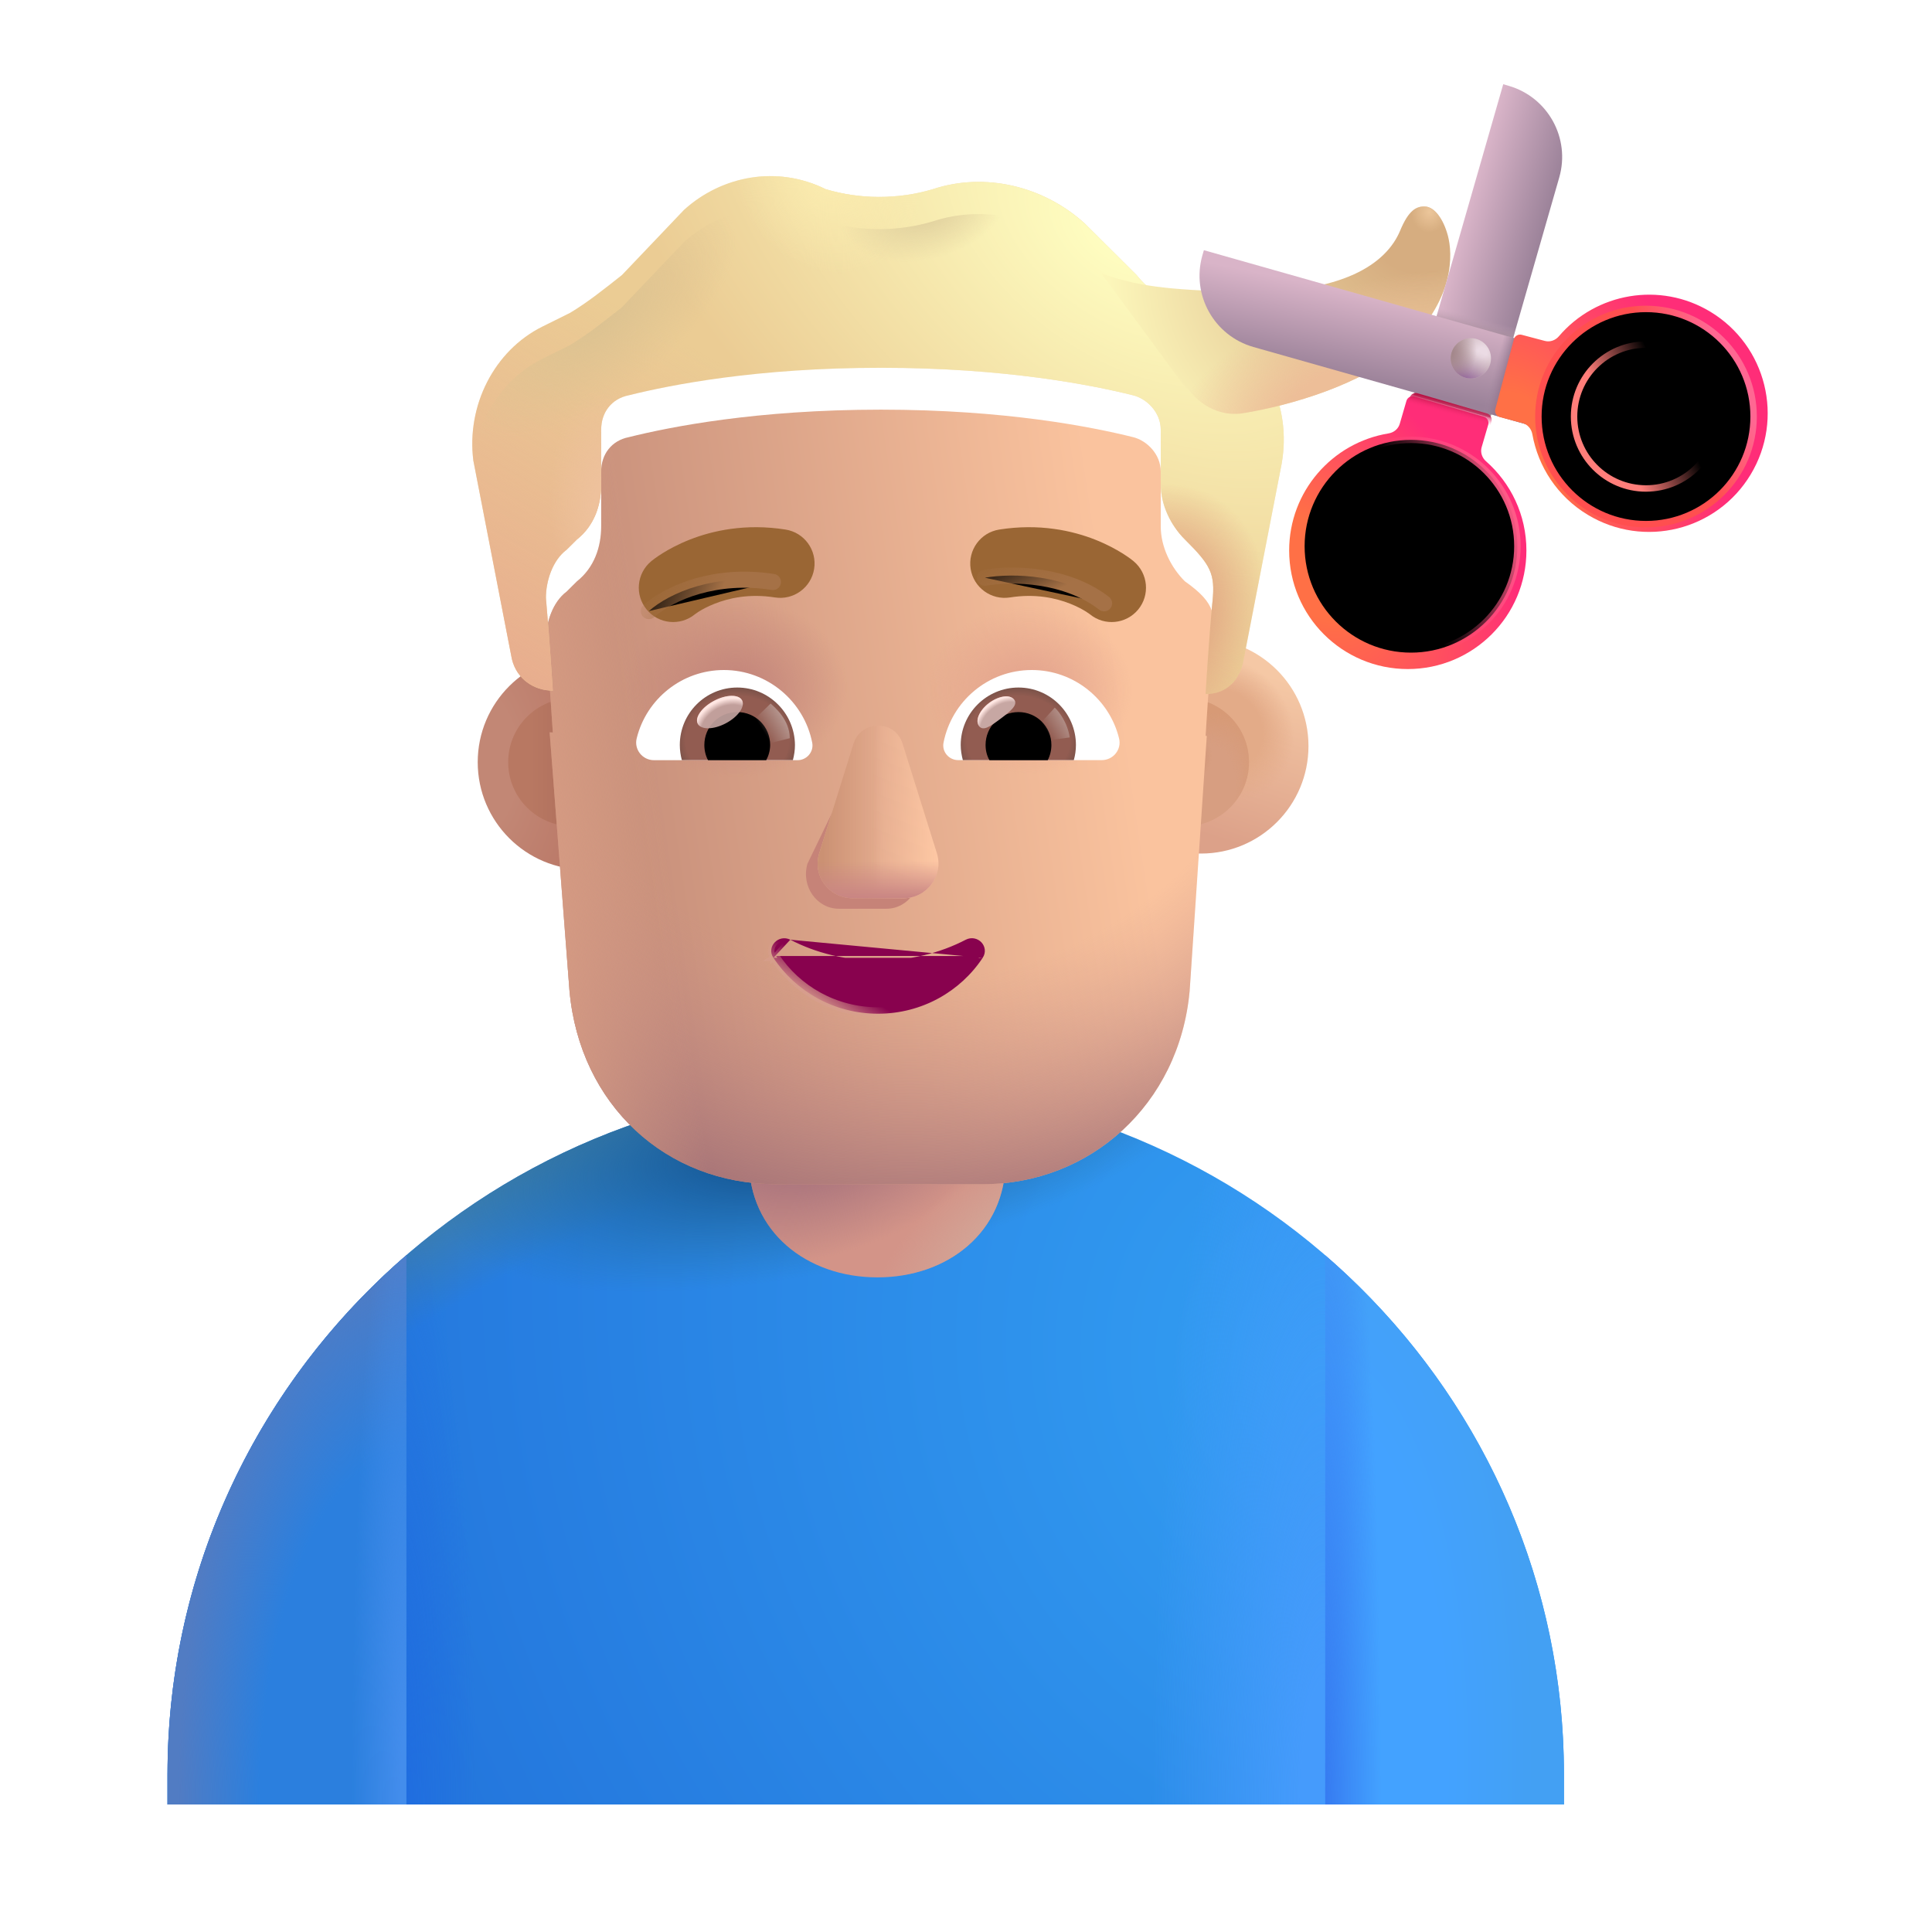 <svg viewBox="1 1 30 30" xmlns="http://www.w3.org/2000/svg">
<path d="M3.601 28.557C3.601 22.642 8.455 17.846 14.443 17.846C20.431 17.846 25.285 22.642 25.285 28.557V29.02H3.601V28.557Z" fill="url(#paint0_radial_4002_35)"/>
<path d="M3.601 28.557C3.601 22.642 8.455 17.846 14.443 17.846C20.431 17.846 25.285 22.642 25.285 28.557V29.02H3.601V28.557Z" fill="url(#paint1_radial_4002_35)"/>
<path d="M3.601 28.557C3.601 22.642 8.455 17.846 14.443 17.846C20.431 17.846 25.285 22.642 25.285 28.557V29.02H3.601V28.557Z" fill="url(#paint2_radial_4002_35)"/>
<path d="M3.601 28.557C3.601 22.642 8.455 17.846 14.443 17.846C20.431 17.846 25.285 22.642 25.285 28.557V29.02H3.601V28.557Z" fill="url(#paint3_radial_4002_35)"/>
<path d="M3.601 28.557C3.601 22.642 8.455 17.846 14.443 17.846C20.431 17.846 25.285 22.642 25.285 28.557V29.02H3.601V28.557Z" fill="url(#paint4_radial_4002_35)"/>
<path d="M21.577 29.02H25.285V28.557C25.285 25.34 23.85 22.454 21.577 20.491V29.02Z" fill="url(#paint5_radial_4002_35)"/>
<path d="M21.577 29.02H25.285V28.557C25.285 25.34 23.85 22.454 21.577 20.491V29.02Z" fill="url(#paint6_radial_4002_35)"/>
<path d="M7.31 20.491C5.037 22.454 3.601 25.34 3.601 28.557V29.02H7.31V20.491Z" fill="#2B7FDE"/>
<path d="M7.31 20.491C5.037 22.454 3.601 25.34 3.601 28.557V29.02H7.31V20.491Z" fill="url(#paint7_radial_4002_35)"/>
<path d="M7.31 20.491C5.037 22.454 3.601 25.34 3.601 28.557V29.02H7.31V20.491Z" fill="url(#paint8_radial_4002_35)"/>
<path d="M12.631 17.64H16.615V19.023C16.615 20.123 15.723 20.835 14.623 20.835C13.523 20.835 12.631 20.123 12.631 19.023V17.64Z" fill="#D39488"/>
<path d="M12.631 17.64H16.615V19.023C16.615 20.123 15.723 20.835 14.623 20.835C13.523 20.835 12.631 20.123 12.631 19.023V17.64Z" fill="url(#paint9_radial_4002_35)"/>
<path d="M12.631 17.64H16.615V19.023C16.615 20.123 15.723 20.835 14.623 20.835C13.523 20.835 12.631 20.123 12.631 19.023V17.64Z" fill="url(#paint10_radial_4002_35)"/>
<g filter="url(#filter0_i_4002_35)">
<circle cx="9.887" cy="12.835" r="1.669" fill="url(#paint11_radial_4002_35)"/>
</g>
<g filter="url(#filter1_f_4002_35)">
<circle cx="9.886" cy="12.835" r="0.995" fill="url(#paint12_linear_4002_35)"/>
</g>
<g filter="url(#filter2_i_4002_35)">
<circle cx="19.399" cy="12.835" r="1.669" fill="url(#paint13_linear_4002_35)"/>
<circle cx="19.399" cy="12.835" r="1.669" fill="url(#paint14_radial_4002_35)"/>
</g>
<g filter="url(#filter3_f_4002_35)">
<circle cx="19.399" cy="12.835" r="0.995" fill="#D79E81"/>
<circle cx="19.399" cy="12.835" r="0.995" fill="url(#paint15_radial_4002_35)"/>
<circle cx="19.399" cy="12.835" r="0.995" fill="url(#paint16_radial_4002_35)"/>
</g>
<g filter="url(#filter4_i_4002_35)">
<path d="M9.535 12.222C9.551 12.223 9.567 12.224 9.584 12.224C9.584 12.224 9.53 11.371 9.477 10.784C9.477 10.517 9.584 10.197 9.798 10.037L9.959 9.877C10.227 9.664 10.335 9.344 10.335 9.024V8.171C10.335 7.904 10.496 7.691 10.764 7.638C11.407 7.478 12.748 7.211 14.679 7.211C16.61 7.211 17.951 7.478 18.595 7.638C18.809 7.691 19.024 7.904 19.024 8.171V9.024C19.024 9.344 19.184 9.664 19.399 9.877C19.901 10.229 19.87 10.423 19.828 10.837C19.774 11.371 19.721 12.277 19.721 12.277C19.727 12.277 19.733 12.277 19.739 12.277L19.473 16.235C19.313 18.005 17.922 19.238 16.263 19.238H13.053C11.341 19.238 10.003 18.005 9.843 16.235L9.535 12.222Z" fill="url(#paint17_linear_4002_35)"/>
<path d="M9.535 12.222C9.551 12.223 9.567 12.224 9.584 12.224C9.584 12.224 9.53 11.371 9.477 10.784C9.477 10.517 9.584 10.197 9.798 10.037L9.959 9.877C10.227 9.664 10.335 9.344 10.335 9.024V8.171C10.335 7.904 10.496 7.691 10.764 7.638C11.407 7.478 12.748 7.211 14.679 7.211C16.61 7.211 17.951 7.478 18.595 7.638C18.809 7.691 19.024 7.904 19.024 8.171V9.024C19.024 9.344 19.184 9.664 19.399 9.877C19.901 10.229 19.87 10.423 19.828 10.837C19.774 11.371 19.721 12.277 19.721 12.277C19.727 12.277 19.733 12.277 19.739 12.277L19.473 16.235C19.313 18.005 17.922 19.238 16.263 19.238H13.053C11.341 19.238 10.003 18.005 9.843 16.235L9.535 12.222Z" fill="url(#paint18_radial_4002_35)"/>
<path d="M9.535 12.222C9.551 12.223 9.567 12.224 9.584 12.224C9.584 12.224 9.53 11.371 9.477 10.784C9.477 10.517 9.584 10.197 9.798 10.037L9.959 9.877C10.227 9.664 10.335 9.344 10.335 9.024V8.171C10.335 7.904 10.496 7.691 10.764 7.638C11.407 7.478 12.748 7.211 14.679 7.211C16.61 7.211 17.951 7.478 18.595 7.638C18.809 7.691 19.024 7.904 19.024 8.171V9.024C19.024 9.344 19.184 9.664 19.399 9.877C19.901 10.229 19.87 10.423 19.828 10.837C19.774 11.371 19.721 12.277 19.721 12.277C19.727 12.277 19.733 12.277 19.739 12.277L19.473 16.235C19.313 18.005 17.922 19.238 16.263 19.238H13.053C11.341 19.238 10.003 18.005 9.843 16.235L9.535 12.222Z" fill="url(#paint19_linear_4002_35)"/>
<path d="M9.535 12.222C9.551 12.223 9.567 12.224 9.584 12.224C9.584 12.224 9.53 11.371 9.477 10.784C9.477 10.517 9.584 10.197 9.798 10.037L9.959 9.877C10.227 9.664 10.335 9.344 10.335 9.024V8.171C10.335 7.904 10.496 7.691 10.764 7.638C11.407 7.478 12.748 7.211 14.679 7.211C16.61 7.211 17.951 7.478 18.595 7.638C18.809 7.691 19.024 7.904 19.024 8.171V9.024C19.024 9.344 19.184 9.664 19.399 9.877C19.901 10.229 19.87 10.423 19.828 10.837C19.774 11.371 19.721 12.277 19.721 12.277C19.727 12.277 19.733 12.277 19.739 12.277L19.473 16.235C19.313 18.005 17.922 19.238 16.263 19.238H13.053C11.341 19.238 10.003 18.005 9.843 16.235L9.535 12.222Z" fill="url(#paint20_radial_4002_35)"/>
<path d="M9.535 12.222C9.551 12.223 9.567 12.224 9.584 12.224C9.584 12.224 9.53 11.371 9.477 10.784C9.477 10.517 9.584 10.197 9.798 10.037L9.959 9.877C10.227 9.664 10.335 9.344 10.335 9.024V8.171C10.335 7.904 10.496 7.691 10.764 7.638C11.407 7.478 12.748 7.211 14.679 7.211C16.61 7.211 17.951 7.478 18.595 7.638C18.809 7.691 19.024 7.904 19.024 8.171V9.024C19.024 9.344 19.184 9.664 19.399 9.877C19.901 10.229 19.87 10.423 19.828 10.837C19.774 11.371 19.721 12.277 19.721 12.277C19.727 12.277 19.733 12.277 19.739 12.277L19.473 16.235C19.313 18.005 17.922 19.238 16.263 19.238H13.053C11.341 19.238 10.003 18.005 9.843 16.235L9.535 12.222Z" fill="url(#paint21_radial_4002_35)"/>
</g>
<g filter="url(#filter5_i_4002_35)">
<path d="M19.453 6.358L19.882 6.571C20.633 6.944 21.062 7.798 20.901 8.704L20.311 11.744C20.258 12.058 20.051 12.269 19.739 12.277C19.733 12.277 19.727 12.277 19.721 12.277C19.721 12.277 19.774 11.371 19.828 10.837C19.872 10.404 19.796 10.272 19.399 9.877C19.184 9.664 19.024 9.344 19.024 9.024V8.171C19.024 7.904 18.809 7.691 18.595 7.638C17.951 7.478 16.61 7.211 14.679 7.211C12.748 7.211 11.408 7.478 10.764 7.638C10.496 7.691 10.335 7.904 10.335 8.171V9.024C10.335 9.344 10.227 9.664 9.959 9.877L9.798 10.037C9.584 10.197 9.477 10.517 9.477 10.784C9.53 11.371 9.584 12.224 9.584 12.224C9.567 12.224 9.551 12.223 9.535 12.222C9.235 12.202 8.991 11.994 8.94 11.691L8.35 8.651C8.243 7.798 8.672 6.944 9.423 6.571L9.852 6.358C10.12 6.198 10.388 5.984 10.657 5.771L11.622 4.758C12.212 4.225 13.07 4.065 13.821 4.438C14.357 4.598 14.947 4.598 15.484 4.438C16.288 4.171 17.2 4.385 17.844 4.971L18.648 5.771C18.863 6.038 19.131 6.198 19.453 6.358Z" fill="#EBCC94"/>
<path d="M19.453 6.358L19.882 6.571C20.633 6.944 21.062 7.798 20.901 8.704L20.311 11.744C20.258 12.058 20.051 12.269 19.739 12.277C19.733 12.277 19.727 12.277 19.721 12.277C19.721 12.277 19.774 11.371 19.828 10.837C19.872 10.404 19.796 10.272 19.399 9.877C19.184 9.664 19.024 9.344 19.024 9.024V8.171C19.024 7.904 18.809 7.691 18.595 7.638C17.951 7.478 16.61 7.211 14.679 7.211C12.748 7.211 11.408 7.478 10.764 7.638C10.496 7.691 10.335 7.904 10.335 8.171V9.024C10.335 9.344 10.227 9.664 9.959 9.877L9.798 10.037C9.584 10.197 9.477 10.517 9.477 10.784C9.53 11.371 9.584 12.224 9.584 12.224C9.567 12.224 9.551 12.223 9.535 12.222C9.235 12.202 8.991 11.994 8.94 11.691L8.35 8.651C8.243 7.798 8.672 6.944 9.423 6.571L9.852 6.358C10.12 6.198 10.388 5.984 10.657 5.771L11.622 4.758C12.212 4.225 13.07 4.065 13.821 4.438C14.357 4.598 14.947 4.598 15.484 4.438C16.288 4.171 17.2 4.385 17.844 4.971L18.648 5.771C18.863 6.038 19.131 6.198 19.453 6.358Z" fill="url(#paint22_radial_4002_35)"/>
<path d="M19.453 6.358L19.882 6.571C20.633 6.944 21.062 7.798 20.901 8.704L20.311 11.744C20.258 12.058 20.051 12.269 19.739 12.277C19.733 12.277 19.727 12.277 19.721 12.277C19.721 12.277 19.774 11.371 19.828 10.837C19.872 10.404 19.796 10.272 19.399 9.877C19.184 9.664 19.024 9.344 19.024 9.024V8.171C19.024 7.904 18.809 7.691 18.595 7.638C17.951 7.478 16.61 7.211 14.679 7.211C12.748 7.211 11.408 7.478 10.764 7.638C10.496 7.691 10.335 7.904 10.335 8.171V9.024C10.335 9.344 10.227 9.664 9.959 9.877L9.798 10.037C9.584 10.197 9.477 10.517 9.477 10.784C9.53 11.371 9.584 12.224 9.584 12.224C9.567 12.224 9.551 12.223 9.535 12.222C9.235 12.202 8.991 11.994 8.94 11.691L8.35 8.651C8.243 7.798 8.672 6.944 9.423 6.571L9.852 6.358C10.12 6.198 10.388 5.984 10.657 5.771L11.622 4.758C12.212 4.225 13.07 4.065 13.821 4.438C14.357 4.598 14.947 4.598 15.484 4.438C16.288 4.171 17.2 4.385 17.844 4.971L18.648 5.771C18.863 6.038 19.131 6.198 19.453 6.358Z" fill="url(#paint23_linear_4002_35)"/>
<path d="M19.453 6.358L19.882 6.571C20.633 6.944 21.062 7.798 20.901 8.704L20.311 11.744C20.258 12.058 20.051 12.269 19.739 12.277C19.733 12.277 19.727 12.277 19.721 12.277C19.721 12.277 19.774 11.371 19.828 10.837C19.872 10.404 19.796 10.272 19.399 9.877C19.184 9.664 19.024 9.344 19.024 9.024V8.171C19.024 7.904 18.809 7.691 18.595 7.638C17.951 7.478 16.61 7.211 14.679 7.211C12.748 7.211 11.408 7.478 10.764 7.638C10.496 7.691 10.335 7.904 10.335 8.171V9.024C10.335 9.344 10.227 9.664 9.959 9.877L9.798 10.037C9.584 10.197 9.477 10.517 9.477 10.784C9.53 11.371 9.584 12.224 9.584 12.224C9.567 12.224 9.551 12.223 9.535 12.222C9.235 12.202 8.991 11.994 8.94 11.691L8.35 8.651C8.243 7.798 8.672 6.944 9.423 6.571L9.852 6.358C10.12 6.198 10.388 5.984 10.657 5.771L11.622 4.758C12.212 4.225 13.07 4.065 13.821 4.438C14.357 4.598 14.947 4.598 15.484 4.438C16.288 4.171 17.2 4.385 17.844 4.971L18.648 5.771C18.863 6.038 19.131 6.198 19.453 6.358Z" fill="url(#paint24_radial_4002_35)"/>
<path d="M19.453 6.358L19.882 6.571C20.633 6.944 21.062 7.798 20.901 8.704L20.311 11.744C20.258 12.058 20.051 12.269 19.739 12.277C19.733 12.277 19.727 12.277 19.721 12.277C19.721 12.277 19.774 11.371 19.828 10.837C19.872 10.404 19.796 10.272 19.399 9.877C19.184 9.664 19.024 9.344 19.024 9.024V8.171C19.024 7.904 18.809 7.691 18.595 7.638C17.951 7.478 16.61 7.211 14.679 7.211C12.748 7.211 11.408 7.478 10.764 7.638C10.496 7.691 10.335 7.904 10.335 8.171V9.024C10.335 9.344 10.227 9.664 9.959 9.877L9.798 10.037C9.584 10.197 9.477 10.517 9.477 10.784C9.53 11.371 9.584 12.224 9.584 12.224C9.567 12.224 9.551 12.223 9.535 12.222C9.235 12.202 8.991 11.994 8.94 11.691L8.35 8.651C8.243 7.798 8.672 6.944 9.423 6.571L9.852 6.358C10.12 6.198 10.388 5.984 10.657 5.771L11.622 4.758C12.212 4.225 13.07 4.065 13.821 4.438C14.357 4.598 14.947 4.598 15.484 4.438C16.288 4.171 17.2 4.385 17.844 4.971L18.648 5.771C18.863 6.038 19.131 6.198 19.453 6.358Z" fill="url(#paint25_radial_4002_35)"/>
<path d="M19.453 6.358L19.882 6.571C20.633 6.944 21.062 7.798 20.901 8.704L20.311 11.744C20.258 12.058 20.051 12.269 19.739 12.277C19.733 12.277 19.727 12.277 19.721 12.277C19.721 12.277 19.774 11.371 19.828 10.837C19.872 10.404 19.796 10.272 19.399 9.877C19.184 9.664 19.024 9.344 19.024 9.024V8.171C19.024 7.904 18.809 7.691 18.595 7.638C17.951 7.478 16.61 7.211 14.679 7.211C12.748 7.211 11.408 7.478 10.764 7.638C10.496 7.691 10.335 7.904 10.335 8.171V9.024C10.335 9.344 10.227 9.664 9.959 9.877L9.798 10.037C9.584 10.197 9.477 10.517 9.477 10.784C9.53 11.371 9.584 12.224 9.584 12.224C9.567 12.224 9.551 12.223 9.535 12.222C9.235 12.202 8.991 11.994 8.94 11.691L8.35 8.651C8.243 7.798 8.672 6.944 9.423 6.571L9.852 6.358C10.12 6.198 10.388 5.984 10.657 5.771L11.622 4.758C12.212 4.225 13.07 4.065 13.821 4.438C14.357 4.598 14.947 4.598 15.484 4.438C16.288 4.171 17.2 4.385 17.844 4.971L18.648 5.771C18.863 6.038 19.131 6.198 19.453 6.358Z" fill="url(#paint26_radial_4002_35)"/>
</g>
<path d="M19.453 6.358L19.882 6.571C20.633 6.944 21.062 7.798 20.901 8.704L20.311 11.744C20.258 12.058 20.051 12.269 19.739 12.277C19.733 12.277 19.727 12.277 19.721 12.277C19.721 12.277 19.774 11.371 19.828 10.837C19.872 10.404 19.796 10.272 19.399 9.877C19.184 9.664 19.024 9.344 19.024 9.024V8.171C19.024 7.904 18.809 7.691 18.595 7.638C17.951 7.478 16.61 7.211 14.679 7.211C12.748 7.211 11.408 7.478 10.764 7.638C10.496 7.691 10.335 7.904 10.335 8.171V9.024C10.335 9.344 10.227 9.664 9.959 9.877L9.798 10.037C9.584 10.197 9.477 10.517 9.477 10.784C9.53 11.371 9.584 12.224 9.584 12.224C9.567 12.224 9.551 12.223 9.535 12.222C9.235 12.202 8.991 11.994 8.94 11.691L8.35 8.651C8.243 7.798 8.672 6.944 9.423 6.571L9.852 6.358C10.12 6.198 10.388 5.984 10.657 5.771L11.622 4.758C12.212 4.225 13.07 4.065 13.821 4.438C14.357 4.598 14.947 4.598 15.484 4.438C16.288 4.171 17.2 4.385 17.844 4.971L18.648 5.771C18.863 6.038 19.131 6.198 19.453 6.358Z" fill="url(#paint27_radial_4002_35)"/>
<path d="M19.453 6.358L19.882 6.571C20.633 6.944 21.062 7.798 20.901 8.704L20.311 11.744C20.258 12.058 20.051 12.269 19.739 12.277C19.733 12.277 19.727 12.277 19.721 12.277C19.721 12.277 19.774 11.371 19.828 10.837C19.872 10.404 19.796 10.272 19.399 9.877C19.184 9.664 19.024 9.344 19.024 9.024V8.171C19.024 7.904 18.809 7.691 18.595 7.638C17.951 7.478 16.61 7.211 14.679 7.211C12.748 7.211 11.408 7.478 10.764 7.638C10.496 7.691 10.335 7.904 10.335 8.171V9.024C10.335 9.344 10.227 9.664 9.959 9.877L9.798 10.037C9.584 10.197 9.477 10.517 9.477 10.784C9.53 11.371 9.584 12.224 9.584 12.224C9.567 12.224 9.551 12.223 9.535 12.222C9.235 12.202 8.991 11.994 8.94 11.691L8.35 8.651C8.243 7.798 8.672 6.944 9.423 6.571L9.852 6.358C10.12 6.198 10.388 5.984 10.657 5.771L11.622 4.758C12.212 4.225 13.07 4.065 13.821 4.438C14.357 4.598 14.947 4.598 15.484 4.438C16.288 4.171 17.2 4.385 17.844 4.971L18.648 5.771C18.863 6.038 19.131 6.198 19.453 6.358Z" fill="url(#paint28_radial_4002_35)"/>
<g filter="url(#filter6_f_4002_35)">
<path d="M14.359 12.713L13.538 14.412C13.437 14.762 13.681 15.111 14.027 15.111H14.764C15.109 15.111 15.353 14.756 15.252 14.412L14.754 12.713C14.647 12.336 14.47 12.336 14.359 12.713Z" fill="#C68378"/>
</g>
<g filter="url(#filter7_f_4002_35)">
<path d="M14.252 12.55L13.721 14.249C13.612 14.599 13.872 14.948 14.241 14.948H15.027C15.396 14.948 15.656 14.593 15.548 14.249L15.016 12.55C14.902 12.173 14.371 12.173 14.252 12.55Z" fill="#E4AC8F"/>
<path d="M14.252 12.55L13.721 14.249C13.612 14.599 13.872 14.948 14.241 14.948H15.027C15.396 14.948 15.656 14.593 15.548 14.249L15.016 12.55C14.902 12.173 14.371 12.173 14.252 12.55Z" fill="url(#paint29_linear_4002_35)"/>
<path d="M14.252 12.55L13.721 14.249C13.612 14.599 13.872 14.948 14.241 14.948H15.027C15.396 14.948 15.656 14.593 15.548 14.249L15.016 12.55C14.902 12.173 14.371 12.173 14.252 12.55Z" fill="url(#paint30_linear_4002_35)"/>
<path d="M14.252 12.55L13.721 14.249C13.612 14.599 13.872 14.948 14.241 14.948H15.027C15.396 14.948 15.656 14.593 15.548 14.249L15.016 12.55C14.902 12.173 14.371 12.173 14.252 12.55Z" fill="url(#paint31_linear_4002_35)"/>
</g>
<path d="M13.272 15.592L13.272 15.592C13.665 15.797 14.134 15.915 14.634 15.915C15.139 15.915 15.602 15.797 15.996 15.592L15.996 15.592L15.996 15.592C16.086 15.546 16.181 15.572 16.238 15.631C16.295 15.691 16.316 15.786 16.259 15.873M13.272 15.592L16.217 15.845M13.272 15.592L13.272 15.592C13.181 15.546 13.086 15.574 13.03 15.633C12.973 15.693 12.951 15.789 13.01 15.873M13.272 15.592L13.051 15.845M16.259 15.873C16.259 15.873 16.258 15.873 16.258 15.873L16.217 15.845M16.259 15.873C16.259 15.873 16.259 15.873 16.259 15.873L16.217 15.845M16.259 15.873C15.915 16.394 15.316 16.741 14.634 16.741C13.952 16.741 13.354 16.394 13.01 15.873M16.217 15.845C15.882 16.353 15.299 16.691 14.634 16.691C13.969 16.691 13.386 16.353 13.051 15.845M13.01 15.873C13.01 15.873 13.01 15.873 13.01 15.874L13.051 15.845M13.01 15.873C13.01 15.873 13.009 15.873 13.009 15.873L13.051 15.845" fill="#88024E" stroke="url(#paint32_linear_4002_35)" stroke-width="0.1"/>
<g filter="url(#filter8_i_4002_35)">
<path d="M18.353 10.115L18.352 10.114L18.35 10.113L18.346 10.109L18.334 10.1C18.324 10.092 18.312 10.083 18.298 10.072C18.268 10.051 18.229 10.023 18.179 9.992C18.079 9.93 17.938 9.852 17.759 9.781C17.4 9.639 16.887 9.525 16.266 9.623C15.975 9.669 15.777 9.942 15.822 10.233C15.868 10.524 16.142 10.723 16.433 10.677C16.831 10.614 17.149 10.688 17.367 10.774C17.476 10.817 17.559 10.863 17.612 10.896C17.638 10.913 17.657 10.926 17.667 10.933C17.671 10.936 17.674 10.938 17.675 10.939C17.901 11.124 18.234 11.092 18.422 10.867C18.61 10.641 18.579 10.304 18.353 10.115Z" fill="#9A6634"/>
</g>
<g filter="url(#filter9_i_4002_35)">
<path d="M10.861 10.116L10.862 10.115L10.863 10.114L10.864 10.113L10.869 10.109L10.881 10.1C10.89 10.092 10.902 10.083 10.917 10.072C10.946 10.051 10.986 10.023 11.036 9.992C11.135 9.93 11.277 9.852 11.456 9.781C11.814 9.639 12.327 9.525 12.948 9.623C13.239 9.669 13.438 9.942 13.392 10.233C13.346 10.524 13.073 10.723 12.782 10.677C12.384 10.614 12.065 10.688 11.848 10.774C11.738 10.817 11.655 10.863 11.602 10.896C11.576 10.913 11.558 10.926 11.548 10.933C11.543 10.936 11.541 10.938 11.54 10.939C11.313 11.124 10.98 11.092 10.793 10.867C10.604 10.641 10.635 10.304 10.861 10.116Z" fill="#9A6634"/>
</g>
<path d="M17.022 11.404C17.674 11.404 18.226 11.855 18.376 12.463C18.421 12.637 18.287 12.803 18.108 12.803H15.878C15.736 12.803 15.623 12.674 15.651 12.532C15.777 11.891 16.34 11.404 17.022 11.404Z" fill="white"/>
<path d="M16.815 11.676C17.309 11.676 17.707 12.078 17.707 12.568C17.707 12.649 17.695 12.73 17.674 12.803H15.951C15.931 12.726 15.918 12.649 15.918 12.568C15.918 12.078 16.32 11.676 16.815 11.676Z" fill="url(#paint33_radial_4002_35)"/>
<path d="M16.304 12.568C16.304 12.284 16.531 12.057 16.815 12.057C17.099 12.057 17.326 12.284 17.326 12.568C17.326 12.653 17.305 12.735 17.269 12.804H16.364C16.324 12.735 16.304 12.653 16.304 12.568Z" fill="black"/>
<g filter="url(#filter10_f_4002_35)">
<path d="M16.749 11.865C16.813 11.95 16.68 12.053 16.529 12.166C16.378 12.279 16.266 12.359 16.202 12.274C16.138 12.189 16.209 12.028 16.36 11.915C16.512 11.802 16.686 11.78 16.749 11.865Z" fill="#C7A7A3"/>
<path d="M16.749 11.865C16.813 11.95 16.68 12.053 16.529 12.166C16.378 12.279 16.266 12.359 16.202 12.274C16.138 12.189 16.209 12.028 16.36 11.915C16.512 11.802 16.686 11.78 16.749 11.865Z" fill="url(#paint34_radial_4002_35)"/>
</g>
<g filter="url(#filter11_f_4002_35)">
<path d="M17.61 12.451C17.577 12.22 17.442 12.046 17.378 11.988L17.119 12.273L17.236 12.502L17.61 12.451Z" fill="url(#paint35_linear_4002_35)"/>
</g>
<path d="M12.241 11.404C11.588 11.404 11.037 11.855 10.887 12.463C10.842 12.637 10.976 12.804 11.154 12.804H13.385C13.527 12.804 13.64 12.674 13.612 12.532C13.486 11.891 12.918 11.404 12.241 11.404Z" fill="white"/>
<path d="M12.448 11.676C11.953 11.676 11.556 12.078 11.556 12.568C11.556 12.649 11.568 12.73 11.588 12.803H13.312C13.332 12.726 13.344 12.649 13.344 12.568C13.34 12.078 12.943 11.676 12.448 11.676Z" fill="url(#paint36_radial_4002_35)"/>
<path d="M12.959 12.568C12.959 12.284 12.732 12.057 12.448 12.057C12.164 12.057 11.937 12.284 11.937 12.568C11.937 12.653 11.957 12.735 11.994 12.804H12.898C12.935 12.735 12.959 12.653 12.959 12.568Z" fill="black"/>
<g filter="url(#filter12_f_4002_35)">
<path d="M13.263 12.463C13.263 12.175 13.029 11.983 12.966 11.925L12.677 12.204L12.855 12.565L13.263 12.463Z" fill="url(#paint37_linear_4002_35)"/>
</g>
<g filter="url(#filter13_f_4002_35)">
<ellipse cx="12.179" cy="12.057" rx="0.389" ry="0.197" transform="rotate(-27.914 12.179 12.057)" fill="#C7A7A3" fill-opacity="0.9"/>
<ellipse cx="12.179" cy="12.057" rx="0.389" ry="0.197" transform="rotate(-27.914 12.179 12.057)" fill="url(#paint38_radial_4002_35)"/>
</g>
<g filter="url(#filter14_f_4002_35)">
<path d="M16.294 9.971C16.724 9.895 17.563 9.917 18.144 10.368" stroke="url(#paint39_linear_4002_35)" stroke-width="0.25" stroke-linecap="round"/>
</g>
<g filter="url(#filter15_f_4002_35)">
<path d="M11.075 10.489C11.402 10.2 12.117 9.896 13.002 10.037" stroke="url(#paint40_linear_4002_35)" stroke-width="0.25" stroke-linecap="round"/>
</g>
<path d="M20.283 5.531C19.069 5.504 18.642 5.433 18.102 5.246L19.374 6.974L19.532 7.139C19.731 7.348 20.012 7.463 20.298 7.417C21.052 7.295 22.16 6.963 22.768 6.418C23.612 5.66 23.553 4.926 23.483 4.66C23.412 4.394 23.272 4.215 23.131 4.207C22.991 4.199 22.871 4.268 22.741 4.582C22.529 5.09 21.858 5.566 20.283 5.531Z" fill="url(#paint41_radial_4002_35)"/>
<path d="M20.283 5.531C19.069 5.504 18.642 5.433 18.102 5.246L19.374 6.974L19.532 7.139C19.731 7.348 20.012 7.463 20.298 7.417C21.052 7.295 22.16 6.963 22.768 6.418C23.612 5.66 23.553 4.926 23.483 4.66C23.412 4.394 23.272 4.215 23.131 4.207C22.991 4.199 22.871 4.268 22.741 4.582C22.529 5.09 21.858 5.566 20.283 5.531Z" fill="url(#paint42_radial_4002_35)"/>
<path d="M20.283 5.531C19.069 5.504 18.642 5.433 18.102 5.246L19.374 6.974L19.532 7.139C19.731 7.348 20.012 7.463 20.298 7.417C21.052 7.295 22.16 6.963 22.768 6.418C23.612 5.66 23.553 4.926 23.483 4.66C23.412 4.394 23.272 4.215 23.131 4.207C22.991 4.199 22.871 4.268 22.741 4.582C22.529 5.09 21.858 5.566 20.283 5.531Z" fill="url(#paint43_radial_4002_35)"/>
<path d="M24.342 2.308L22.954 7.139L24.141 7.484L25.212 3.755C25.387 3.146 25.037 2.51 24.428 2.333L24.342 2.308Z" fill="url(#paint44_linear_4002_35)"/>
<path d="M24.342 2.308L22.954 7.139L24.141 7.484L25.212 3.755C25.387 3.146 25.037 2.51 24.428 2.333L24.342 2.308Z" fill="url(#paint45_linear_4002_35)"/>
<path d="M19.694 4.885L25.113 6.421L24.776 7.61L20.463 6.388C19.852 6.214 19.497 5.579 19.67 4.967L19.694 4.885Z" fill="url(#paint46_linear_4002_35)"/>
<path d="M19.694 4.885L25.113 6.421L24.776 7.61L20.463 6.388C19.852 6.214 19.497 5.579 19.67 4.967L19.694 4.885Z" fill="url(#paint47_linear_4002_35)"/>
<g filter="url(#filter16_i_4002_35)">
<circle cx="23.739" cy="6.664" r="0.313" fill="url(#paint48_radial_4002_35)"/>
<circle cx="23.739" cy="6.664" r="0.313" fill="url(#paint49_radial_4002_35)"/>
<circle cx="23.739" cy="6.664" r="0.313" fill="url(#paint50_radial_4002_35)"/>
</g>
<g filter="url(#filter17_ii_4002_35)">
<path fill-rule="evenodd" clip-rule="evenodd" d="M23.013 7.107C22.96 7.091 22.904 7.122 22.889 7.175L22.785 7.532C22.762 7.611 22.692 7.667 22.611 7.68C21.736 7.823 21.068 8.582 21.068 9.498C21.068 10.515 21.893 11.339 22.91 11.339C23.927 11.339 24.752 10.515 24.752 9.498C24.752 8.946 24.509 8.451 24.125 8.113C24.063 8.059 24.034 7.973 24.057 7.894L24.159 7.545C24.174 7.492 24.144 7.436 24.09 7.421L23.013 7.107ZM23.754 9.498C23.754 9.964 23.376 10.341 22.91 10.341C22.444 10.341 22.066 9.964 22.066 9.498C22.066 9.032 22.444 8.654 22.91 8.654C23.376 8.654 23.754 9.032 23.754 9.498Z" fill="url(#paint51_radial_4002_35)"/>
</g>
<path fill-rule="evenodd" clip-rule="evenodd" d="M23.013 7.107C22.96 7.091 22.904 7.122 22.889 7.175L22.785 7.532C22.762 7.611 22.692 7.667 22.611 7.68C21.736 7.823 21.068 8.582 21.068 9.498C21.068 10.515 21.893 11.339 22.91 11.339C23.927 11.339 24.752 10.515 24.752 9.498C24.752 8.946 24.509 8.451 24.125 8.113C24.063 8.059 24.034 7.973 24.057 7.894L24.159 7.545C24.174 7.492 24.144 7.436 24.09 7.421L23.013 7.107ZM23.754 9.498C23.754 9.964 23.376 10.341 22.91 10.341C22.444 10.341 22.066 9.964 22.066 9.498C22.066 9.032 22.444 8.654 22.91 8.654C23.376 8.654 23.754 9.032 23.754 9.498Z" fill="url(#paint52_linear_4002_35)"/>
<g filter="url(#filter18_i_4002_35)">
<path fill-rule="evenodd" clip-rule="evenodd" d="M24.457 6.32C24.471 6.266 24.526 6.234 24.58 6.249L24.939 6.344C25.019 6.365 25.102 6.335 25.156 6.272C25.731 5.597 26.726 5.418 27.509 5.891C28.38 6.417 28.659 7.55 28.133 8.42C27.607 9.291 26.475 9.57 25.605 9.044C25.132 8.759 24.834 8.296 24.744 7.792C24.729 7.71 24.672 7.641 24.591 7.62L24.24 7.527C24.186 7.512 24.155 7.458 24.169 7.404L24.457 6.32ZM26.121 8.19C26.52 8.431 27.038 8.303 27.279 7.904C27.52 7.505 27.392 6.987 26.993 6.746C26.594 6.505 26.076 6.633 25.835 7.032C25.594 7.43 25.722 7.949 26.121 8.19Z" fill="url(#paint53_radial_4002_35)"/>
</g>
<g filter="url(#filter19_f_4002_35)">
<circle cx="26.559" cy="7.468" r="1.671" stroke="url(#paint54_linear_4002_35)" stroke-width="0.1"/>
</g>
<g filter="url(#filter20_f_4002_35)">
<circle cx="26.559" cy="7.468" r="1.117" stroke="url(#paint55_linear_4002_35)" stroke-width="0.1"/>
</g>
<g filter="url(#filter21_f_4002_35)">
<circle cx="22.91" cy="9.482" r="1.117" stroke="url(#paint56_linear_4002_35)" stroke-width="0.1"/>
</g>
<g filter="url(#filter22_f_4002_35)">
<circle cx="22.91" cy="9.482" r="1.652" stroke="url(#paint57_linear_4002_35)" stroke-width="0.1"/>
</g>
<defs>
<filter id="filter0_i_4002_35" x="8.217" y="11.166" width="3.539" height="3.339" filterUnits="userSpaceOnUse" color-interpolation-filters="sRGB">
<feFlood flood-opacity="0" result="BackgroundImageFix"/>
<feBlend mode="normal" in="SourceGraphic" in2="BackgroundImageFix" result="shape"/>
<feColorMatrix in="SourceAlpha" type="matrix" values="0 0 0 0 0 0 0 0 0 0 0 0 0 0 0 0 0 0 127 0" result="hardAlpha"/>
<feOffset dx="0.2"/>
<feGaussianBlur stdDeviation="0.2"/>
<feComposite in2="hardAlpha" operator="arithmetic" k2="-1" k3="1"/>
<feColorMatrix type="matrix" values="0 0 0 0 0.867 0 0 0 0 0.643 0 0 0 0 0.533 0 0 0 1 0"/>
<feBlend mode="normal" in2="shape" result="effect1_innerShadow_4002_35"/>
</filter>
<filter id="filter1_f_4002_35" x="8.392" y="11.34" width="2.99" height="2.99" filterUnits="userSpaceOnUse" color-interpolation-filters="sRGB">
<feFlood flood-opacity="0" result="BackgroundImageFix"/>
<feBlend mode="normal" in="SourceGraphic" in2="BackgroundImageFix" result="shape"/>
<feGaussianBlur stdDeviation="0.25" result="effect1_foregroundBlur_4002_35"/>
</filter>
<filter id="filter2_i_4002_35" x="17.73" y="10.916" width="3.589" height="3.589" filterUnits="userSpaceOnUse" color-interpolation-filters="sRGB">
<feFlood flood-opacity="0" result="BackgroundImageFix"/>
<feBlend mode="normal" in="SourceGraphic" in2="BackgroundImageFix" result="shape"/>
<feColorMatrix in="SourceAlpha" type="matrix" values="0 0 0 0 0 0 0 0 0 0 0 0 0 0 0 0 0 0 127 0" result="hardAlpha"/>
<feOffset dx="0.25" dy="-0.25"/>
<feGaussianBlur stdDeviation="0.25"/>
<feComposite in2="hardAlpha" operator="arithmetic" k2="-1" k3="1"/>
<feColorMatrix type="matrix" values="0 0 0 0 0.769 0 0 0 0 0.529 0 0 0 0 0.506 0 0 0 1 0"/>
<feBlend mode="normal" in2="shape" result="effect1_innerShadow_4002_35"/>
</filter>
<filter id="filter3_f_4002_35" x="17.904" y="11.34" width="2.99" height="2.99" filterUnits="userSpaceOnUse" color-interpolation-filters="sRGB">
<feFlood flood-opacity="0" result="BackgroundImageFix"/>
<feBlend mode="normal" in="SourceGraphic" in2="BackgroundImageFix" result="shape"/>
<feGaussianBlur stdDeviation="0.25" result="effect1_foregroundBlur_4002_35"/>
</filter>
<filter id="filter4_i_4002_35" x="9.477" y="7.211" width="10.373" height="12.177" filterUnits="userSpaceOnUse" color-interpolation-filters="sRGB">
<feFlood flood-opacity="0" result="BackgroundImageFix"/>
<feBlend mode="normal" in="SourceGraphic" in2="BackgroundImageFix" result="shape"/>
<feColorMatrix in="SourceAlpha" type="matrix" values="0 0 0 0 0 0 0 0 0 0 0 0 0 0 0 0 0 0 127 0" result="hardAlpha"/>
<feOffset dy="0.15"/>
<feGaussianBlur stdDeviation="0.15"/>
<feComposite in2="hardAlpha" operator="arithmetic" k2="-1" k3="1"/>
<feColorMatrix type="matrix" values="0 0 0 0 0.753 0 0 0 0 0.502 0 0 0 0 0.349 0 0 0 1 0"/>
<feBlend mode="normal" in2="shape" result="effect1_innerShadow_4002_35"/>
</filter>
<filter id="filter5_i_4002_35" x="8.334" y="3.734" width="12.601" height="8.543" filterUnits="userSpaceOnUse" color-interpolation-filters="sRGB">
<feFlood flood-opacity="0" result="BackgroundImageFix"/>
<feBlend mode="normal" in="SourceGraphic" in2="BackgroundImageFix" result="shape"/>
<feColorMatrix in="SourceAlpha" type="matrix" values="0 0 0 0 0 0 0 0 0 0 0 0 0 0 0 0 0 0 127 0" result="hardAlpha"/>
<feOffset dy="-0.5"/>
<feGaussianBlur stdDeviation="0.375"/>
<feComposite in2="hardAlpha" operator="arithmetic" k2="-1" k3="1"/>
<feColorMatrix type="matrix" values="0 0 0 0 0.859 0 0 0 0 0.69 0 0 0 0 0.533 0 0 0 1 0"/>
<feBlend mode="normal" in2="shape" result="effect1_innerShadow_4002_35"/>
</filter>
<filter id="filter6_f_4002_35" x="12.765" y="11.68" width="3.26" height="4.181" filterUnits="userSpaceOnUse" color-interpolation-filters="sRGB">
<feFlood flood-opacity="0" result="BackgroundImageFix"/>
<feBlend mode="normal" in="SourceGraphic" in2="BackgroundImageFix" result="shape"/>
<feGaussianBlur stdDeviation="0.375" result="effect1_foregroundBlur_4002_35"/>
</filter>
<filter id="filter7_f_4002_35" x="13.596" y="12.167" width="2.077" height="2.881" filterUnits="userSpaceOnUse" color-interpolation-filters="sRGB">
<feFlood flood-opacity="0" result="BackgroundImageFix"/>
<feBlend mode="normal" in="SourceGraphic" in2="BackgroundImageFix" result="shape"/>
<feGaussianBlur stdDeviation="0.05" result="effect1_foregroundBlur_4002_35"/>
</filter>
<filter id="filter8_i_4002_35" x="15.816" y="9.186" width="2.979" height="1.873" filterUnits="userSpaceOnUse" color-interpolation-filters="sRGB">
<feFlood flood-opacity="0" result="BackgroundImageFix"/>
<feBlend mode="normal" in="SourceGraphic" in2="BackgroundImageFix" result="shape"/>
<feColorMatrix in="SourceAlpha" type="matrix" values="0 0 0 0 0 0 0 0 0 0 0 0 0 0 0 0 0 0 127 0" result="hardAlpha"/>
<feOffset dx="0.25" dy="-0.4"/>
<feGaussianBlur stdDeviation="0.3"/>
<feComposite in2="hardAlpha" operator="arithmetic" k2="-1" k3="1"/>
<feColorMatrix type="matrix" values="0 0 0 0 0.475 0 0 0 0 0.263 0 0 0 0 0.169 0 0 0 1 0"/>
<feBlend mode="normal" in2="shape" result="effect1_innerShadow_4002_35"/>
</filter>
<filter id="filter9_i_4002_35" x="10.669" y="9.186" width="2.98" height="1.873" filterUnits="userSpaceOnUse" color-interpolation-filters="sRGB">
<feFlood flood-opacity="0" result="BackgroundImageFix"/>
<feBlend mode="normal" in="SourceGraphic" in2="BackgroundImageFix" result="shape"/>
<feColorMatrix in="SourceAlpha" type="matrix" values="0 0 0 0 0 0 0 0 0 0 0 0 0 0 0 0 0 0 127 0" result="hardAlpha"/>
<feOffset dx="0.25" dy="-0.4"/>
<feGaussianBlur stdDeviation="0.3"/>
<feComposite in2="hardAlpha" operator="arithmetic" k2="-1" k3="1"/>
<feColorMatrix type="matrix" values="0 0 0 0 0.475 0 0 0 0 0.263 0 0 0 0 0.169 0 0 0 1 0"/>
<feBlend mode="normal" in2="shape" result="effect1_innerShadow_4002_35"/>
</filter>
<filter id="filter10_f_4002_35" x="16.079" y="11.713" width="0.787" height="0.696" filterUnits="userSpaceOnUse" color-interpolation-filters="sRGB">
<feFlood flood-opacity="0" result="BackgroundImageFix"/>
<feBlend mode="normal" in="SourceGraphic" in2="BackgroundImageFix" result="shape"/>
<feGaussianBlur stdDeviation="0.05" result="effect1_foregroundBlur_4002_35"/>
</filter>
<filter id="filter11_f_4002_35" x="16.919" y="11.788" width="0.891" height="0.913" filterUnits="userSpaceOnUse" color-interpolation-filters="sRGB">
<feFlood flood-opacity="0" result="BackgroundImageFix"/>
<feBlend mode="normal" in="SourceGraphic" in2="BackgroundImageFix" result="shape"/>
<feGaussianBlur stdDeviation="0.1" result="effect1_foregroundBlur_4002_35"/>
</filter>
<filter id="filter12_f_4002_35" x="12.477" y="11.725" width="0.986" height="1.04" filterUnits="userSpaceOnUse" color-interpolation-filters="sRGB">
<feFlood flood-opacity="0" result="BackgroundImageFix"/>
<feBlend mode="normal" in="SourceGraphic" in2="BackgroundImageFix" result="shape"/>
<feGaussianBlur stdDeviation="0.1" result="effect1_foregroundBlur_4002_35"/>
</filter>
<filter id="filter13_f_4002_35" x="11.722" y="11.705" width="0.913" height="0.704" filterUnits="userSpaceOnUse" color-interpolation-filters="sRGB">
<feFlood flood-opacity="0" result="BackgroundImageFix"/>
<feBlend mode="normal" in="SourceGraphic" in2="BackgroundImageFix" result="shape"/>
<feGaussianBlur stdDeviation="0.05" result="effect1_foregroundBlur_4002_35"/>
</filter>
<filter id="filter14_f_4002_35" x="15.669" y="9.312" width="3.099" height="1.681" filterUnits="userSpaceOnUse" color-interpolation-filters="sRGB">
<feFlood flood-opacity="0" result="BackgroundImageFix"/>
<feBlend mode="normal" in="SourceGraphic" in2="BackgroundImageFix" result="shape"/>
<feGaussianBlur stdDeviation="0.25" result="effect1_foregroundBlur_4002_35"/>
</filter>
<filter id="filter15_f_4002_35" x="10.45" y="9.376" width="3.177" height="1.738" filterUnits="userSpaceOnUse" color-interpolation-filters="sRGB">
<feFlood flood-opacity="0" result="BackgroundImageFix"/>
<feBlend mode="normal" in="SourceGraphic" in2="BackgroundImageFix" result="shape"/>
<feGaussianBlur stdDeviation="0.25" result="effect1_foregroundBlur_4002_35"/>
</filter>
<filter id="filter16_i_4002_35" x="23.426" y="6.251" width="0.726" height="0.726" filterUnits="userSpaceOnUse" color-interpolation-filters="sRGB">
<feFlood flood-opacity="0" result="BackgroundImageFix"/>
<feBlend mode="normal" in="SourceGraphic" in2="BackgroundImageFix" result="shape"/>
<feColorMatrix in="SourceAlpha" type="matrix" values="0 0 0 0 0 0 0 0 0 0 0 0 0 0 0 0 0 0 127 0" result="hardAlpha"/>
<feOffset dx="0.1" dy="-0.1"/>
<feGaussianBlur stdDeviation="0.1"/>
<feComposite in2="hardAlpha" operator="arithmetic" k2="-1" k3="1"/>
<feColorMatrix type="matrix" values="0 0 0 0 0.525 0 0 0 0 0.388 0 0 0 0 0.502 0 0 0 1 0"/>
<feBlend mode="normal" in2="shape" result="effect1_innerShadow_4002_35"/>
</filter>
<filter id="filter17_ii_4002_35" x="20.968" y="7.053" width="3.834" height="4.387" filterUnits="userSpaceOnUse" color-interpolation-filters="sRGB">
<feFlood flood-opacity="0" result="BackgroundImageFix"/>
<feBlend mode="normal" in="SourceGraphic" in2="BackgroundImageFix" result="shape"/>
<feColorMatrix in="SourceAlpha" type="matrix" values="0 0 0 0 0 0 0 0 0 0 0 0 0 0 0 0 0 0 127 0" result="hardAlpha"/>
<feOffset dx="0.05" dy="-0.05"/>
<feGaussianBlur stdDeviation="0.1"/>
<feComposite in2="hardAlpha" operator="arithmetic" k2="-1" k3="1"/>
<feColorMatrix type="matrix" values="0 0 0 0 0.945 0 0 0 0 0.451 0 0 0 0 0.333 0 0 0 1 0"/>
<feBlend mode="normal" in2="shape" result="effect1_innerShadow_4002_35"/>
<feColorMatrix in="SourceAlpha" type="matrix" values="0 0 0 0 0 0 0 0 0 0 0 0 0 0 0 0 0 0 127 0" result="hardAlpha"/>
<feOffset dx="-0.1" dy="0.1"/>
<feGaussianBlur stdDeviation="0.1"/>
<feComposite in2="hardAlpha" operator="arithmetic" k2="-1" k3="1"/>
<feColorMatrix type="matrix" values="0 0 0 0 1 0 0 0 0 0.282 0 0 0 0 0.435 0 0 0 1 0"/>
<feBlend mode="normal" in2="effect1_innerShadow_4002_35" result="effect2_innerShadow_4002_35"/>
</filter>
<filter id="filter18_i_4002_35" x="24.166" y="5.576" width="4.283" height="3.734" filterUnits="userSpaceOnUse" color-interpolation-filters="sRGB">
<feFlood flood-opacity="0" result="BackgroundImageFix"/>
<feBlend mode="normal" in="SourceGraphic" in2="BackgroundImageFix" result="shape"/>
<feColorMatrix in="SourceAlpha" type="matrix" values="0 0 0 0 0 0 0 0 0 0 0 0 0 0 0 0 0 0 127 0" result="hardAlpha"/>
<feOffset dx="0.05" dy="-0.05"/>
<feGaussianBlur stdDeviation="0.05"/>
<feComposite in2="hardAlpha" operator="arithmetic" k2="-1" k3="1"/>
<feColorMatrix type="matrix" values="0 0 0 0 0.882 0 0 0 0 0.204 0 0 0 0 0.435 0 0 0 1 0"/>
<feBlend mode="normal" in2="shape" result="effect1_innerShadow_4002_35"/>
</filter>
<filter id="filter19_f_4002_35" x="24.637" y="5.546" width="3.843" height="3.843" filterUnits="userSpaceOnUse" color-interpolation-filters="sRGB">
<feFlood flood-opacity="0" result="BackgroundImageFix"/>
<feBlend mode="normal" in="SourceGraphic" in2="BackgroundImageFix" result="shape"/>
<feGaussianBlur stdDeviation="0.1" result="effect1_foregroundBlur_4002_35"/>
</filter>
<filter id="filter20_f_4002_35" x="25.191" y="6.101" width="2.734" height="2.734" filterUnits="userSpaceOnUse" color-interpolation-filters="sRGB">
<feFlood flood-opacity="0" result="BackgroundImageFix"/>
<feBlend mode="normal" in="SourceGraphic" in2="BackgroundImageFix" result="shape"/>
<feGaussianBlur stdDeviation="0.1" result="effect1_foregroundBlur_4002_35"/>
</filter>
<filter id="filter21_f_4002_35" x="21.543" y="8.114" width="2.734" height="2.734" filterUnits="userSpaceOnUse" color-interpolation-filters="sRGB">
<feFlood flood-opacity="0" result="BackgroundImageFix"/>
<feBlend mode="normal" in="SourceGraphic" in2="BackgroundImageFix" result="shape"/>
<feGaussianBlur stdDeviation="0.1" result="effect1_foregroundBlur_4002_35"/>
</filter>
<filter id="filter22_f_4002_35" x="21.008" y="7.579" width="3.805" height="3.805" filterUnits="userSpaceOnUse" color-interpolation-filters="sRGB">
<feFlood flood-opacity="0" result="BackgroundImageFix"/>
<feBlend mode="normal" in="SourceGraphic" in2="BackgroundImageFix" result="shape"/>
<feGaussianBlur stdDeviation="0.1" result="effect1_foregroundBlur_4002_35"/>
</filter>
<radialGradient id="paint0_radial_4002_35" cx="0" cy="0" r="1" gradientUnits="userSpaceOnUse" gradientTransform="translate(21.868 22.433) rotate(154.071) scale(15.066 17.346)">
<stop stop-color="#339FF3"/>
<stop offset="1" stop-color="#2477DD"/>
</radialGradient>
<radialGradient id="paint1_radial_4002_35" cx="0" cy="0" r="1" gradientUnits="userSpaceOnUse" gradientTransform="translate(15.122 30.356) rotate(-115.528) scale(12.902 18.566)">
<stop offset="0.879" stop-color="#407DA5" stop-opacity="0"/>
<stop offset="1" stop-color="#407DA5"/>
</radialGradient>
<radialGradient id="paint2_radial_4002_35" cx="0" cy="0" r="1" gradientUnits="userSpaceOnUse" gradientTransform="translate(14.04 18.493) rotate(166.984) scale(6.383 2.184)">
<stop offset="0.236" stop-color="#145491"/>
<stop offset="1" stop-color="#27719E" stop-opacity="0"/>
</radialGradient>
<radialGradient id="paint3_radial_4002_35" cx="0" cy="0" r="1" gradientUnits="userSpaceOnUse" gradientTransform="translate(21.546 29.02) rotate(180) scale(2.671 14.168)">
<stop offset="0.133" stop-color="#459BFC"/>
<stop offset="1" stop-color="#459BFC" stop-opacity="0"/>
</radialGradient>
<radialGradient id="paint4_radial_4002_35" cx="0" cy="0" r="1" gradientUnits="userSpaceOnUse" gradientTransform="translate(7.166 29.02) scale(1.24 9.5)">
<stop stop-color="#1F6CE0"/>
<stop offset="1" stop-color="#1F6CE0" stop-opacity="0"/>
</radialGradient>
<radialGradient id="paint5_radial_4002_35" cx="0" cy="0" r="1" gradientUnits="userSpaceOnUse" gradientTransform="translate(21.577 28.242) scale(3.252 9.133)">
<stop offset="0.576" stop-color="#43A2FF"/>
<stop offset="1" stop-color="#43A0F3"/>
</radialGradient>
<radialGradient id="paint6_radial_4002_35" cx="0" cy="0" r="1" gradientUnits="userSpaceOnUse" gradientTransform="translate(21.577 29.02) scale(0.87 11.972)">
<stop stop-color="#367BF1"/>
<stop offset="1" stop-color="#367BF1" stop-opacity="0"/>
</radialGradient>
<radialGradient id="paint7_radial_4002_35" cx="0" cy="0" r="1" gradientUnits="userSpaceOnUse" gradientTransform="translate(7.31 29.02) rotate(180) scale(3.709 8.854)">
<stop offset="0.614" stop-color="#517CC3" stop-opacity="0"/>
<stop offset="0.956" stop-color="#517CC3"/>
</radialGradient>
<radialGradient id="paint8_radial_4002_35" cx="0" cy="0" r="1" gradientUnits="userSpaceOnUse" gradientTransform="translate(7.31 29.02) rotate(180) scale(0.846 10.457)">
<stop offset="0.111" stop-color="#438DEC"/>
<stop offset="1" stop-color="#438DEC" stop-opacity="0"/>
</radialGradient>
<radialGradient id="paint9_radial_4002_35" cx="0" cy="0" r="1" gradientUnits="userSpaceOnUse" gradientTransform="translate(13.7 18.656) rotate(72.181) scale(1.838 3.188)">
<stop offset="0.243" stop-color="#A7727C"/>
<stop offset="1" stop-color="#A7727C" stop-opacity="0"/>
</radialGradient>
<radialGradient id="paint10_radial_4002_35" cx="0" cy="0" r="1" gradientUnits="userSpaceOnUse" gradientTransform="translate(16.513 20.203) rotate(139.583) scale(2.482 1.075)">
<stop offset="0.285" stop-color="#D3A294"/>
<stop offset="1" stop-color="#D3A294" stop-opacity="0"/>
</radialGradient>
<radialGradient id="paint11_radial_4002_35" cx="0" cy="0" r="1" gradientUnits="userSpaceOnUse" gradientTransform="translate(8.217 12.835) scale(1.755 3.071)">
<stop offset="0.351" stop-color="#C28775"/>
<stop offset="1" stop-color="#BA7867"/>
</radialGradient>
<linearGradient id="paint12_linear_4002_35" x1="9.886" y1="13.114" x2="9.246" y2="13.114" gradientUnits="userSpaceOnUse">
<stop stop-color="#AF6F5D"/>
<stop offset="1" stop-color="#B87862"/>
</linearGradient>
<linearGradient id="paint13_linear_4002_35" x1="20.485" y1="11.743" x2="19.666" y2="14.28" gradientUnits="userSpaceOnUse">
<stop stop-color="#F5C8A5"/>
<stop offset="1" stop-color="#DCA189"/>
</linearGradient>
<radialGradient id="paint14_radial_4002_35" cx="0" cy="0" r="1" gradientUnits="userSpaceOnUse" gradientTransform="translate(19.771 12.57) rotate(-36.06) scale(1.023 1.167)">
<stop offset="0.543" stop-color="#E3AB88"/>
<stop offset="1" stop-color="#E3AB88" stop-opacity="0"/>
</radialGradient>
<radialGradient id="paint15_radial_4002_35" cx="0" cy="0" r="1" gradientUnits="userSpaceOnUse" gradientTransform="translate(19.358 13.656) rotate(-61.468) scale(1.719 1.006)">
<stop offset="0.69" stop-color="#D79A76" stop-opacity="0"/>
<stop offset="1" stop-color="#D79A76"/>
</radialGradient>
<radialGradient id="paint16_radial_4002_35" cx="0" cy="0" r="1" gradientUnits="userSpaceOnUse" gradientTransform="translate(19.399 12.835) rotate(44.708) scale(0.365 0.47)">
<stop stop-color="#CB8E6D"/>
<stop offset="1" stop-color="#CB8E6D" stop-opacity="0"/>
</radialGradient>
<linearGradient id="paint17_linear_4002_35" x1="18.67" y1="13.224" x2="11.034" y2="14.362" gradientUnits="userSpaceOnUse">
<stop stop-color="#FAC39E"/>
<stop offset="1" stop-color="#C9917C"/>
</linearGradient>
<radialGradient id="paint18_radial_4002_35" cx="0" cy="0" r="1" gradientUnits="userSpaceOnUse" gradientTransform="translate(15.105 9.493) rotate(90) scale(10.669 10.194)">
<stop offset="0.618" stop-color="#C88D87" stop-opacity="0"/>
<stop offset="1" stop-color="#9F6E75"/>
</radialGradient>
<linearGradient id="paint19_linear_4002_35" x1="9.239" y1="15.92" x2="11.551" y2="15.618" gradientUnits="userSpaceOnUse">
<stop stop-color="#D99E84"/>
<stop offset="1" stop-color="#D99E84" stop-opacity="0"/>
</linearGradient>
<radialGradient id="paint20_radial_4002_35" cx="0" cy="0" r="1" gradientUnits="userSpaceOnUse" gradientTransform="translate(16.98 11.564) rotate(-90) scale(1.307 1.609)">
<stop stop-color="#E2A18C"/>
<stop offset="1" stop-color="#E2A18C" stop-opacity="0"/>
</radialGradient>
<radialGradient id="paint21_radial_4002_35" cx="0" cy="0" r="1" gradientUnits="userSpaceOnUse" gradientTransform="translate(12.422 11.53) rotate(-90) scale(1.391 1.73)">
<stop stop-color="#C2837A"/>
<stop offset="1" stop-color="#C2837A" stop-opacity="0"/>
</radialGradient>
<radialGradient id="paint22_radial_4002_35" cx="0" cy="0" r="1" gradientUnits="userSpaceOnUse" gradientTransform="translate(18.326 5.123) rotate(127.807) scale(5.606 9.533)">
<stop stop-color="#FFFFC2"/>
<stop offset="1" stop-color="#FFFFC2" stop-opacity="0"/>
</radialGradient>
<linearGradient id="paint23_linear_4002_35" x1="9.774" y1="12.568" x2="12.675" y2="7.413" gradientUnits="userSpaceOnUse">
<stop stop-color="#E8AD8E"/>
<stop offset="1" stop-color="#E8AD8E" stop-opacity="0"/>
</linearGradient>
<radialGradient id="paint24_radial_4002_35" cx="0" cy="0" r="1" gradientUnits="userSpaceOnUse" gradientTransform="translate(10.442 9.38) rotate(-92.056) scale(1.863 0.915)">
<stop offset="0.227" stop-color="#EEC19C"/>
<stop offset="1" stop-color="#EEC19C" stop-opacity="0"/>
</radialGradient>
<radialGradient id="paint25_radial_4002_35" cx="0" cy="0" r="1" gradientUnits="userSpaceOnUse" gradientTransform="translate(18.861 11.098) rotate(-66.4) scale(2.146 1.75)">
<stop offset="0.479" stop-color="#E3AB85"/>
<stop offset="1" stop-color="#E3AB85" stop-opacity="0"/>
</radialGradient>
<radialGradient id="paint26_radial_4002_35" cx="0" cy="0" r="1" gradientUnits="userSpaceOnUse" gradientTransform="translate(13.859 4.234) rotate(51.134) scale(1.582 1.397)">
<stop stop-color="#FBECAF"/>
<stop offset="1" stop-color="#FBECAF" stop-opacity="0"/>
</radialGradient>
<radialGradient id="paint27_radial_4002_35" cx="0" cy="0" r="1" gradientUnits="userSpaceOnUse" gradientTransform="translate(15.329 4.234) rotate(76.961) scale(0.804 1.322)">
<stop offset="0.208" stop-color="#E1D19F"/>
<stop offset="1" stop-color="#E1D19F" stop-opacity="0"/>
</radialGradient>
<radialGradient id="paint28_radial_4002_35" cx="0" cy="0" r="1" gradientUnits="userSpaceOnUse" gradientTransform="translate(10.289 5.962) rotate(51.044) scale(1.154 2.585)">
<stop stop-color="#DCC291"/>
<stop offset="1" stop-color="#DCC291" stop-opacity="0"/>
</radialGradient>
<linearGradient id="paint29_linear_4002_35" x1="13.77" y1="13.884" x2="14.708" y2="13.884" gradientUnits="userSpaceOnUse">
<stop stop-color="#CB9173"/>
<stop offset="1" stop-color="#CB9173" stop-opacity="0"/>
</linearGradient>
<linearGradient id="paint30_linear_4002_35" x1="15.572" y1="14.206" x2="14.547" y2="14.191" gradientUnits="userSpaceOnUse">
<stop stop-color="#FEC8A4"/>
<stop offset="1" stop-color="#FEC8A4" stop-opacity="0"/>
</linearGradient>
<linearGradient id="paint31_linear_4002_35" x1="14.829" y1="14.948" x2="14.829" y2="14.375" gradientUnits="userSpaceOnUse">
<stop stop-color="#C98583"/>
<stop offset="1" stop-color="#C98583" stop-opacity="0"/>
</linearGradient>
<linearGradient id="paint32_linear_4002_35" x1="13.597" y1="16.563" x2="14.032" y2="15.876" gradientUnits="userSpaceOnUse">
<stop stop-color="#D79E8E"/>
<stop offset="0.663" stop-color="#D79E8E" stop-opacity="0"/>
</linearGradient>
<radialGradient id="paint33_radial_4002_35" cx="0" cy="0" r="1" gradientUnits="userSpaceOnUse" gradientTransform="translate(16.813 12.486) rotate(90) scale(0.903 1.069)">
<stop offset="0.75" stop-color="#925C51"/>
<stop offset="1" stop-color="#694B43"/>
<stop offset="1" stop-color="#804D49"/>
<stop offset="1" stop-color="#85534D"/>
</radialGradient>
<radialGradient id="paint34_radial_4002_35" cx="0" cy="0" r="1" gradientUnits="userSpaceOnUse" gradientTransform="translate(16.584 12.237) rotate(-127.812) scale(0.378 0.521)">
<stop offset="0.766" stop-color="#FFE6E2" stop-opacity="0"/>
<stop offset="0.966" stop-color="#FFE6E2"/>
</radialGradient>
<linearGradient id="paint35_linear_4002_35" x1="17.591" y1="12.207" x2="17.277" y2="12.4" gradientUnits="userSpaceOnUse">
<stop stop-color="#B4948D"/>
<stop offset="1" stop-color="#B4948D" stop-opacity="0"/>
</linearGradient>
<radialGradient id="paint36_radial_4002_35" cx="0" cy="0" r="1" gradientUnits="userSpaceOnUse" gradientTransform="translate(12.45 12.486) rotate(90) scale(0.903 1.069)">
<stop offset="0.75" stop-color="#925C51"/>
<stop offset="1" stop-color="#694B43"/>
<stop offset="1" stop-color="#804D49"/>
<stop offset="1" stop-color="#85534D"/>
</radialGradient>
<linearGradient id="paint37_linear_4002_35" x1="13.194" y1="12.207" x2="12.88" y2="12.4" gradientUnits="userSpaceOnUse">
<stop stop-color="#B4948D"/>
<stop offset="1" stop-color="#B4948D" stop-opacity="0"/>
</linearGradient>
<radialGradient id="paint38_radial_4002_35" cx="0" cy="0" r="1" gradientUnits="userSpaceOnUse" gradientTransform="translate(12.164 12.372) rotate(-90.897) scale(0.494 0.594)">
<stop offset="0.766" stop-color="#FFE6E2" stop-opacity="0"/>
<stop offset="0.966" stop-color="#FFE6E2"/>
</radialGradient>
<linearGradient id="paint39_linear_4002_35" x1="17.606" y1="10.067" x2="17.186" y2="9.209" gradientUnits="userSpaceOnUse">
<stop stop-color="#A57146"/>
<stop offset="1" stop-color="#A57146" stop-opacity="0"/>
</linearGradient>
<linearGradient id="paint40_linear_4002_35" x1="12.302" y1="9.94" x2="11.113" y2="9.441" gradientUnits="userSpaceOnUse">
<stop stop-color="#A57146"/>
<stop offset="1" stop-color="#A57146" stop-opacity="0"/>
</linearGradient>
<radialGradient id="paint41_radial_4002_35" cx="0" cy="0" r="1" gradientUnits="userSpaceOnUse" gradientTransform="translate(23.196 4.496) rotate(152.76) scale(5.167 4.075)">
<stop offset="0.168" stop-color="#D6AD80"/>
<stop offset="1" stop-color="#FCF6BA"/>
</radialGradient>
<radialGradient id="paint42_radial_4002_35" cx="0" cy="0" r="1" gradientUnits="userSpaceOnUse" gradientTransform="translate(21.773 7.239) rotate(-117.731) scale(1.584 3.142)">
<stop offset="0.295" stop-color="#EDBE98"/>
<stop offset="1" stop-color="#EDBE98" stop-opacity="0"/>
</radialGradient>
<radialGradient id="paint43_radial_4002_35" cx="0" cy="0" r="1" gradientUnits="userSpaceOnUse" gradientTransform="translate(23.196 4.29) rotate(92.793) scale(0.321 0.284)">
<stop stop-color="#ECC69A"/>
<stop offset="1" stop-color="#ECC69A" stop-opacity="0"/>
</radialGradient>
<linearGradient id="paint44_linear_4002_35" x1="24.949" y1="4.713" x2="23.758" y2="4.369" gradientUnits="userSpaceOnUse">
<stop stop-color="#9B8299"/>
<stop offset="1" stop-color="#D9B4C8"/>
</linearGradient>
<linearGradient id="paint45_linear_4002_35" x1="23.801" y1="6.207" x2="23.875" y2="5.917" gradientUnits="userSpaceOnUse">
<stop offset="0.16" stop-color="#A28B95"/>
<stop offset="1" stop-color="#C0A0B5" stop-opacity="0"/>
</linearGradient>
<linearGradient id="paint46_linear_4002_35" x1="22.887" y1="7.062" x2="23.152" y2="5.765" gradientUnits="userSpaceOnUse">
<stop stop-color="#9B8299"/>
<stop offset="1" stop-color="#D9B4C8"/>
</linearGradient>
<linearGradient id="paint47_linear_4002_35" x1="24.298" y1="7.144" x2="24.1" y2="7.088" gradientUnits="userSpaceOnUse">
<stop stop-color="#93768E"/>
<stop offset="1" stop-color="#A2889F" stop-opacity="0"/>
</linearGradient>
<radialGradient id="paint48_radial_4002_35" cx="0" cy="0" r="1" gradientUnits="userSpaceOnUse" gradientTransform="translate(23.914 6.57) rotate(141.18) scale(0.436)">
<stop offset="0.168" stop-color="#EBDBE4"/>
<stop offset="1" stop-color="#C7B1B5"/>
</radialGradient>
<radialGradient id="paint49_radial_4002_35" cx="0" cy="0" r="1" gradientUnits="userSpaceOnUse" gradientTransform="translate(23.594 7.011) rotate(-67.643) scale(0.524 1.267)">
<stop offset="0.147" stop-color="#996E9F"/>
<stop offset="1" stop-color="#C8B3B7" stop-opacity="0"/>
</radialGradient>
<radialGradient id="paint50_radial_4002_35" cx="0" cy="0" r="1" gradientUnits="userSpaceOnUse" gradientTransform="translate(23.387 6.578) rotate(6.115) scale(0.44 0.556)">
<stop offset="0.181" stop-color="#A4888C"/>
<stop offset="1" stop-color="#A4888C" stop-opacity="0"/>
</radialGradient>
<radialGradient id="paint51_radial_4002_35" cx="0" cy="0" r="1" gradientUnits="userSpaceOnUse" gradientTransform="translate(21.397 9.761) rotate(-36.288) scale(2.732 4.339)">
<stop offset="0.205" stop-color="#FF7046"/>
<stop offset="1" stop-color="#FF2D78"/>
</radialGradient>
<linearGradient id="paint52_linear_4002_35" x1="23.637" y1="7.234" x2="23.578" y2="7.46" gradientUnits="userSpaceOnUse">
<stop offset="0.209" stop-color="#B71143"/>
<stop offset="1" stop-color="#FF3178" stop-opacity="0"/>
</linearGradient>
<radialGradient id="paint53_radial_4002_35" cx="0" cy="0" r="1" gradientUnits="userSpaceOnUse" gradientTransform="translate(24.543 7.937) rotate(-29.055) scale(2.896 4.092)">
<stop offset="0.205" stop-color="#FF7046"/>
<stop offset="1" stop-color="#FF2D78"/>
</radialGradient>
<linearGradient id="paint54_linear_4002_35" x1="24.887" y1="7.836" x2="28.077" y2="6.364" gradientUnits="userSpaceOnUse">
<stop offset="0.616" stop-color="#FF4F4F"/>
<stop offset="0.9" stop-color="#FF6792"/>
</linearGradient>
<linearGradient id="paint55_linear_4002_35" x1="25.441" y1="7.714" x2="27.573" y2="6.73" gradientUnits="userSpaceOnUse">
<stop offset="0.247" stop-color="#FF7E7A"/>
<stop offset="0.669" stop-color="#FF7E7A" stop-opacity="0"/>
</linearGradient>
<linearGradient id="paint56_linear_4002_35" x1="21.793" y1="9.728" x2="23.925" y2="8.744" gradientUnits="userSpaceOnUse">
<stop offset="0.247" stop-color="#FF9266"/>
<stop offset="0.669" stop-color="#FF9266" stop-opacity="0"/>
</linearGradient>
<linearGradient id="paint57_linear_4002_35" x1="24.563" y1="8.941" x2="22.91" y2="9.482" gradientUnits="userSpaceOnUse">
<stop stop-color="#FF5C88"/>
<stop offset="1" stop-color="#FF5185" stop-opacity="0"/>
</linearGradient>
</defs>
</svg>
